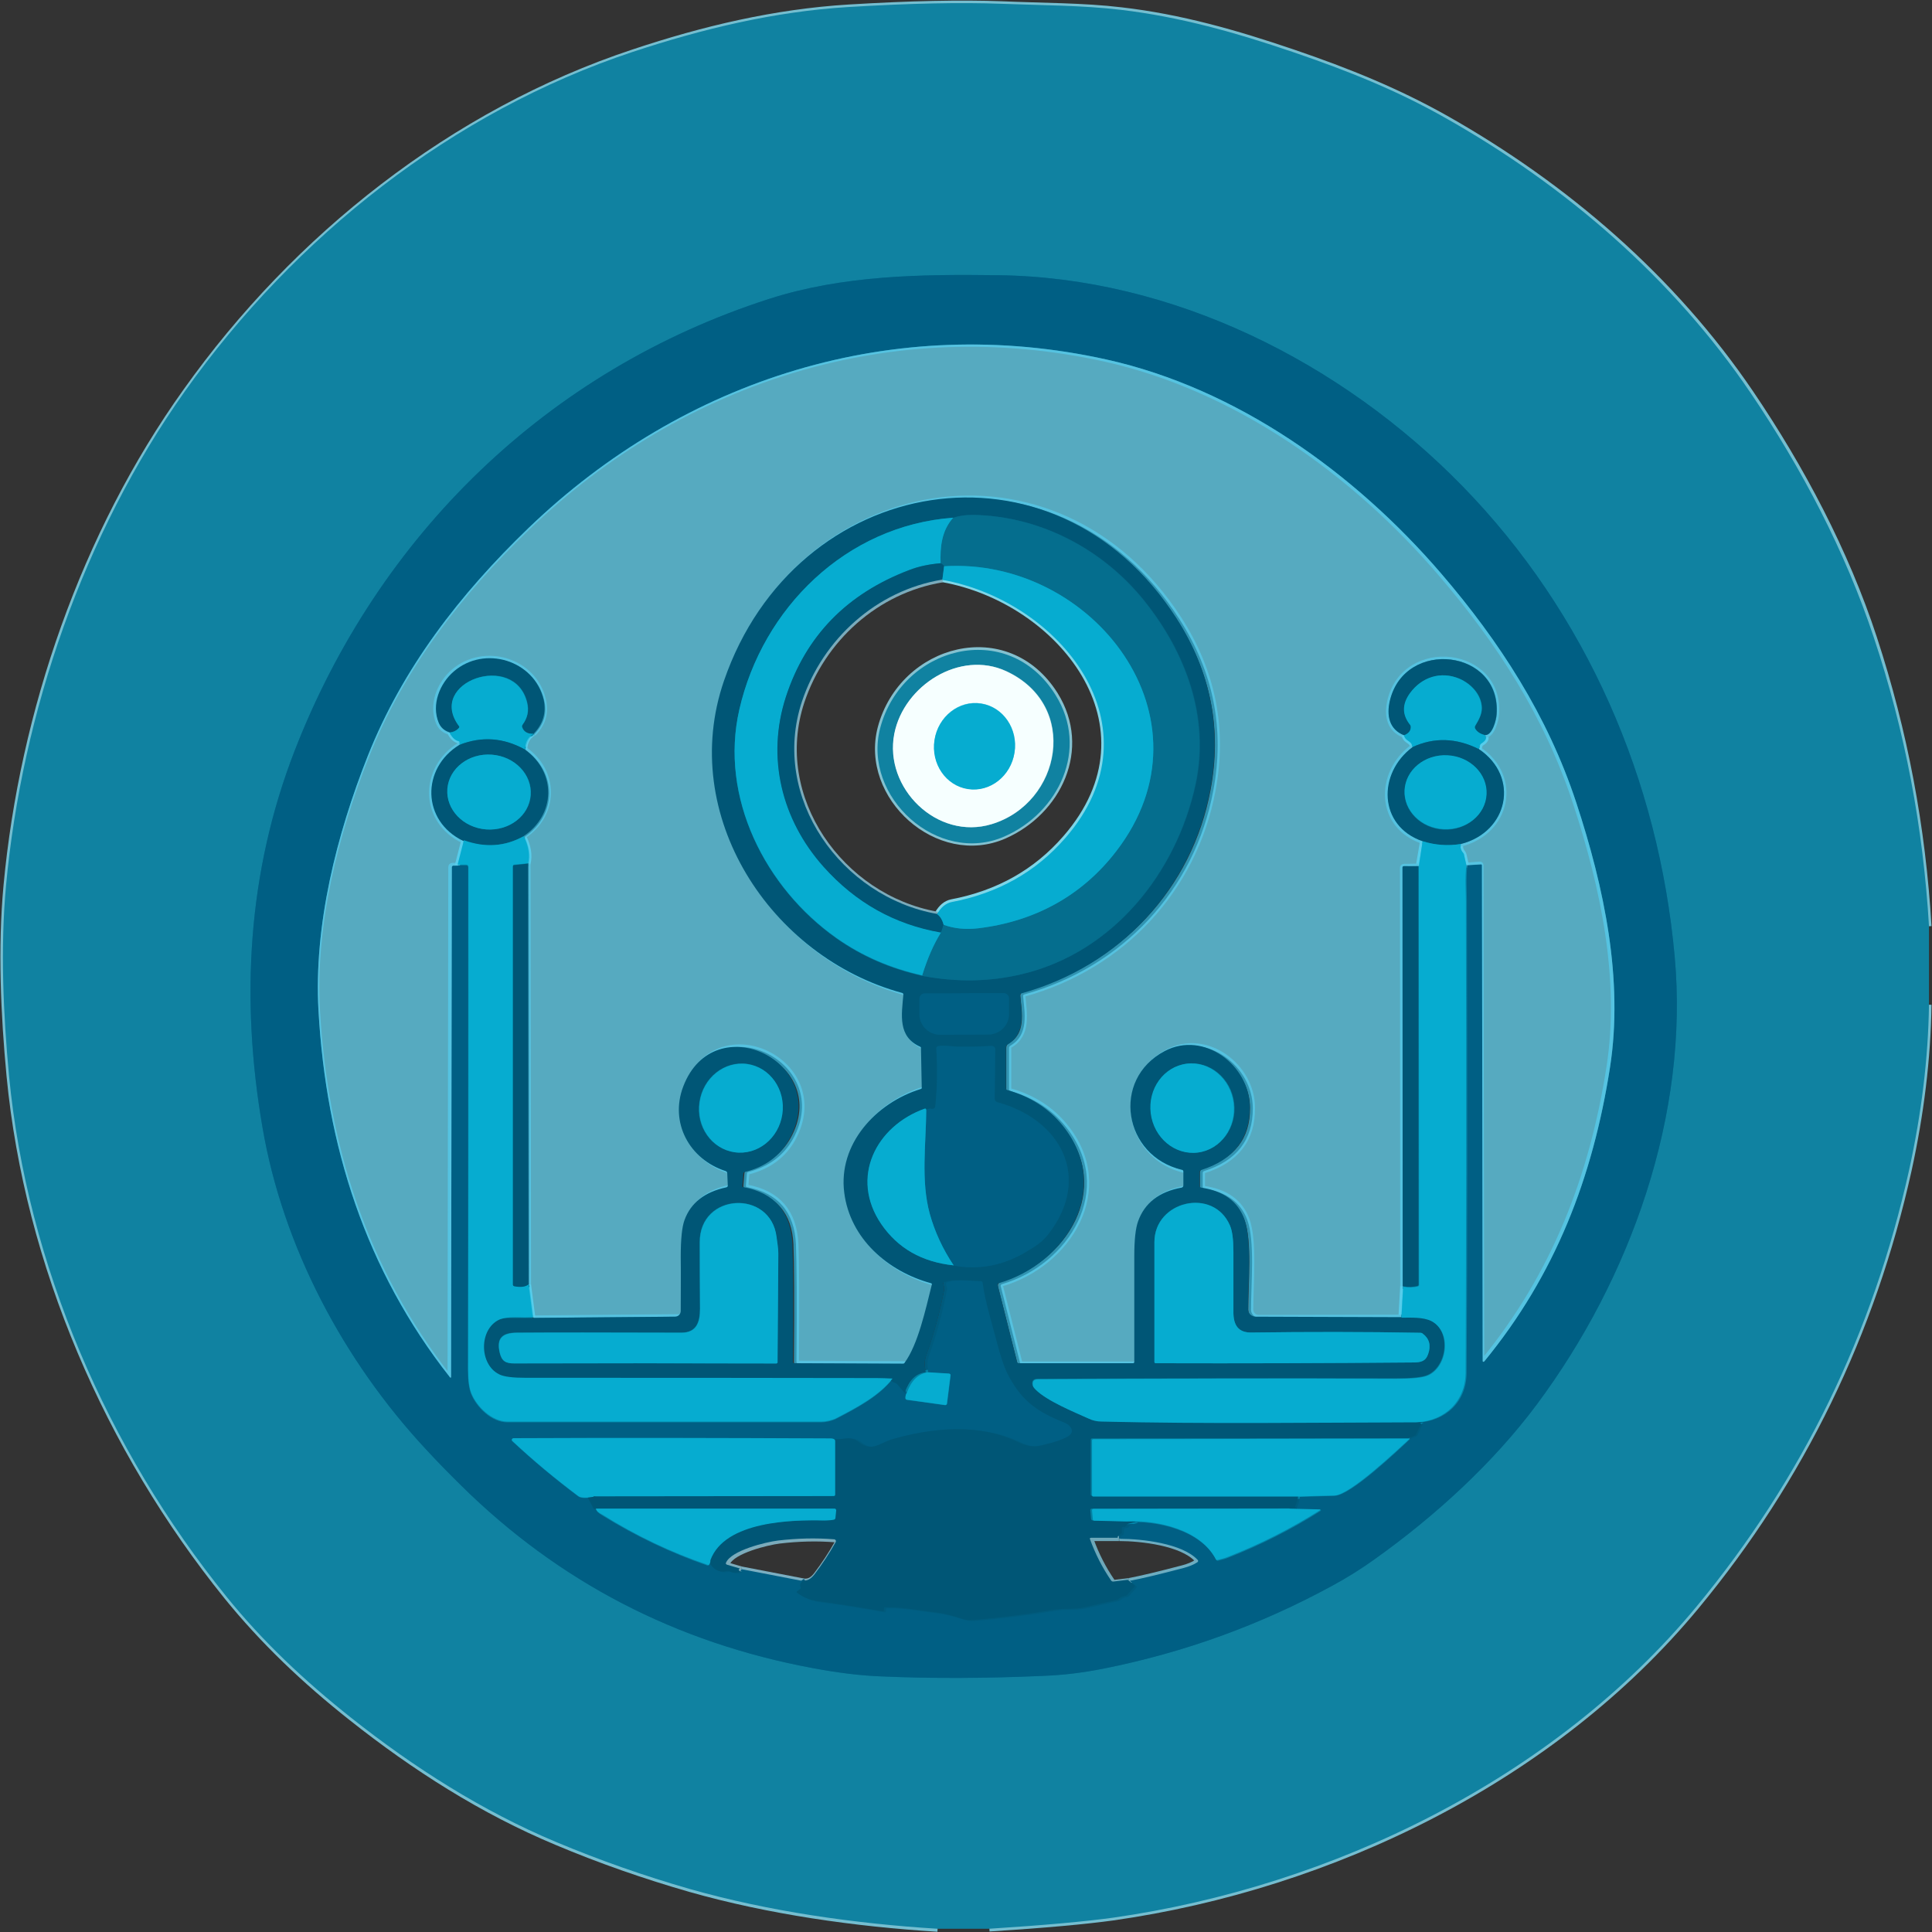 <?xml version="1.0" encoding="utf-8"?>
<!-- Generator: Adobe Illustrator 25.0.0, SVG Export Plug-In . SVG Version: 6.00 Build 0)  -->
<svg version="1.1" id="Слой_1" xmlns="http://www.w3.org/2000/svg" xmlns:xlink="http://www.w3.org/1999/xlink" x="0px" y="0px"
	 viewBox="0 0 768 768" style="enable-background:new 0 0 768 768;" xml:space="preserve">
<rect x="0" y="0" width="768" height="768" fill="#333333" stroke="none"/>
<style type="text/css">
	.st0{fill:none;stroke:#75BED0;stroke-width:2;}
	.st1{fill:none;stroke:#087193;stroke-width:2;}
	.st2{fill:none;stroke:#0386AA;stroke-width:2;}
	.st3{fill:none;stroke:#005B7D;stroke-width:2;}
	.st4{fill:none;stroke:#7BAFC2;stroke-width:2;}
	.st5{fill:none;stroke:#6DADC1;stroke-width:2;}
	.st6{fill:none;stroke:#3198B9;stroke-width:2;}
	.st7{fill:none;stroke:#34BFDF;stroke-width:2;}
	.st8{fill:none;stroke:#3194B2;stroke-width:2;}
	.st9{fill:none;stroke:#0381A3;stroke-width:2;}
	.st10{fill:none;stroke:#6DA8BA;stroke-width:2;}
	.st11{fill:none;stroke:#7BABBB;stroke-width:2;}
	.st12{fill:none;stroke:#036282;stroke-width:2;}
	.st13{fill:none;stroke:#068DAF;stroke-width:2;}
	.st14{fill:none;stroke:#7ED6E8;stroke-width:2;}
	.st15{fill:none;stroke:#83C1D0;stroke-width:2;}
	.st16{fill:#1082A1;}
	.st17{fill:#005F84;}
	.st18{opacity:0.75;fill:#62D1EE;}
	.st19{fill:#005676;}
	.st20{fill:#056E8E;}
	.st21{fill:#06ACD0;}
	.st22{fill:#F6FFFF;}
</style>
<g>
	<path vector-effect="non-scaling-stroke" class="st0" d="M766.8,368.2c-2.3-39.3-9.5-77.5-21.7-114.7c-11.2-34.2-28.8-67.5-49-97.3
		c-30.9-45.6-73.5-82.3-121.3-109.3c-19.2-10.8-38.6-18.7-60.6-26.2c-22.9-7.8-45-14.1-68.5-16.8c-15-1.8-31.8-1.7-47.6-2.4
		c-15.8-0.6-36.1-0.2-60.8,1.3c-29.3,1.8-57.6,8.5-85.5,17.8c-71.8,23.8-134.4,73.5-178,134.8C33.2,212.2,8.8,283.2,2.4,352
		c-2.3,24.8-1.1,51.4,1.2,75.7c7.2,75.1,39.2,148.5,86.3,206.9c14.5,17.9,31,33.6,49.6,48.3c25.2,20,52.4,37.3,81.6,49.5
		c17.3,7.3,35.1,13.5,53.2,18.7c31.3,8.9,65.8,13.8,98.4,15.8"/>
	<path vector-effect="non-scaling-stroke" class="st0" d="M766.8,399.4c-0.3,21.5-3,43.4-7.9,65.8c-14.4,64.9-42.5,122.7-84.4,173.4
		c-56.9,68.8-145.2,111.4-232,123.8c-10.8,1.5-27.2,3-49.2,4.4"/>
	<path vector-effect="non-scaling-stroke" class="st1" d="M581.4,193.3c-48-49.2-115.1-83.1-184.8-83.9c-30.7-0.4-61.5,0-90.8,9.4
		c-88.1,28.3-155.4,93.9-188.7,179.7c-18.7,48.2-21.5,98.6-12.8,149.4c8.1,47.7,32.4,93.1,65.1,128.3c4.4,4.7,9.1,9.5,13.9,14.3
		c38.8,38.3,85.4,62.5,139.8,72.6c10.1,1.9,19.2,3,27.4,3.3c20,0.8,41.2,0.8,63.8-0.2c8.7-0.4,16.3-1.3,24.4-2.9
		c32.1-6.4,62.4-17.4,91-33c5.8-3.2,11.5-6.7,16.9-10.6c23.7-16.9,46.8-38,64.3-61.4c37.3-50.1,60.6-115.3,54.8-178.2
		C659.3,310.1,630.8,244,581.4,193.3"/>
	<path vector-effect="non-scaling-stroke" class="st2" d="M181.8,344l3.5,0c0.4,0,0.8,0.3,0.8,0.8c0,0,0,0,0,0
		c0,66.6,0,133.2-0.1,199.8c0,4.2,0.4,7.4,1.3,9.6c2.2,5.3,8.1,11.2,14.4,11.2c41.6,0,83.2,0,124.8,0c1.7,0,4.1-0.5,5.9-1.4
		c8.7-4.5,17-9,22.3-15.7"/>
	<path vector-effect="non-scaling-stroke" class="st3" d="M354.7,548.3c0.6,0.7,1.3,1.2,2.1,1.4c0.3,0.1,0.6,0.2,0.8,0.5l3,3.5"/>
	<path vector-effect="non-scaling-stroke" class="st2" d="M360.6,553.7c-0.4,0.6-0.6,1.3-0.6,2.1c0,0.4,0.2,0.6,0.6,0.7l15.1,2.1
		c0.4,0,0.7-0.2,0.8-0.6c0,0,0,0,0,0l1.4-11.1c0.1-0.5-0.2-0.8-0.7-0.8l-8.1-0.5"/>
	<path vector-effect="non-scaling-stroke" class="st3" d="M369,545.5c-0.4-2.2-0.7-4.1,0.1-6.4c3.1-8.6,5.5-17.4,7.2-26.3
		c0.1-0.3,0.1-0.7,0-1l-0.3-1.5c-0.1-0.3,0-0.5,0.3-0.6c3.6-1.5,10.3-0.5,14.5-0.5c0.4,0,0.8,0.3,0.8,0.7c1.1,7.9,3.6,15.5,5.6,23.4
		c1.5,5.8,2.8,9.9,4.1,12.4c5.1,10.3,11,15.2,22.8,19.8c2.5,1,4.5,3.7,1.4,5.5c-2.2,1.2-5.8,2.4-10.8,3.6c-3.7,0.8-6.4-0.1-9.6-1.6
		c-15.3-7.2-33.4-5.5-49.4-0.9c-5,1.4-8.1,5.3-13.4,1.1c-3.2-2.5-5.6-0.8-9.1-1.1c-0.1,0-0.2,0-0.3,0.1l-0.2,0.4
		c-0.1,0.2-0.3,0.3-0.5,0.2c-0.1,0-0.2,0-0.3,0"/>
	<path vector-effect="non-scaling-stroke" class="st2" d="M332,572.8c0.1-0.4-0.3-0.7-1.1-0.9c-0.3-0.1-0.8-0.1-1.3-0.1
		c-41.7-0.2-83.6-0.3-125.6-0.1c-0.3,0-0.6,0.3-0.6,0.6c0,0.2,0.1,0.3,0.2,0.5c8.3,7.7,17,15,26.2,21.9c1,0.8,3,0.9,6,0.3"/>
	<path vector-effect="non-scaling-stroke" class="st3" d="M235.8,594.9c-0.2,0.2-0.5,0.4-0.9,0.4c-0.2,0-0.2,0.1-0.1,0.2l2.2,4.2"/>
	<path vector-effect="non-scaling-stroke" class="st2" d="M236.9,599.7c0.1,0.8,0.9,1.6,2.4,2.5c13.4,8.3,27.3,14.9,41.7,19.9
		c0.3,0.1,0.6,0,0.8-0.2c0.3-0.4,0.4-0.9,0.4-1.6"/>
	<path vector-effect="non-scaling-stroke" class="st3" d="M282.2,620.3c1.7,3.6,4.1,5.1,7.4,4.3c0.3-0.1,0.7,0,1,0.1
		c1.3,0.6,2.6,0.7,4,0.3c0.2-0.1,0.3-0.2,0.1-0.4l-0.2-0.2c-0.2-0.2-0.2-0.3,0-0.5l0.3-0.3"/>
	<path vector-effect="non-scaling-stroke" class="st4" d="M294.7,623.7l25.4,4.9"/>
	<path vector-effect="non-scaling-stroke" class="st3" d="M320.1,628.5c-1.3,0.7-1.7,1.5-1.3,2.6c0.1,0.3,0.1,0.6-0.2,0.8l-1.2,0.9
		c-0.2,0.2-0.2,0.3,0,0.5c2.4,1.8,5.2,3,8.4,3.4c6.9,0.9,15.4,2.2,25.5,4c0.5,0.1,0.7-0.1,0.7-0.6v-0.5c0-0.4,0.2-0.5,0.5-0.5
		c6.3-0.1,12.5,1.1,18.9,1.9c3.8,0.5,7.6,1.3,11.3,2.6c1.5,0.5,3,0.7,4.4,0.6c10.9-1,21.7-2.3,32.5-4.1c4.1-0.7,7.9,0,12.2-1
		c4.1-1,8.3-1.9,12.5-2.8c0.3-0.1,0.6-0.2,0.8-0.4c0.8-0.7,1.8-1.2,2.9-1.3c0.2,0,0.4-0.1,0.5-0.2l3-3.4c0.2-0.3,0.2-0.5,0-0.7
		l-2.6-2.1"/>
	<path vector-effect="non-scaling-stroke" class="st5" d="M448.8,628.3c4.8-0.9,11.9-2.6,21.4-5.1c2.2-0.6,4-1.3,5.5-2.3
		c0.3-0.2,0.3-0.5,0.2-0.8c0,0,0,0-0.1-0.1c-6.1-6.6-22.3-8.4-30.9-8.4"/>
	<path vector-effect="non-scaling-stroke" class="st3" d="M444.8,611.6c-0.1-0.6,0.4-1.1,1.3-1.6c0.2-0.1,0.3-0.3,0.3-0.5l0-1.6
		c0-0.3,0.3-0.6,0.6-0.6c0,0,0,0,0.1,0c0.7,0.1,1.2-0.2,1.4-0.7c0.2-0.3,0.4-0.5,0.7-0.6l2.6-0.7c0,0,0.1-0.1,0-0.1c0,0,0,0-0.1-0.1
		l-4.2-0.1"/>
	<path vector-effect="non-scaling-stroke" class="st2" d="M447.6,604.9c12.2-0.7,29.5,3.2,35.6,15c0.2,0.3,0.4,0.4,0.7,0.3
		c1.7-0.4,3.2-0.8,4.3-1.3c12.7-5,24.8-11.1,36.3-18.4c0.5-0.3,0.4-0.4-0.1-0.4l-12-0.3"/>
	<path vector-effect="non-scaling-stroke" class="st3" d="M512.5,599.7l3.4,0c0.3,0,0.3-0.1,0-0.2c-0.1,0-0.3-0.1-0.4-0.1
		c-0.3,0-0.4-0.2-0.2-0.4c0.8-1.8,1.2-3.2,1.2-4.3"/>
	<path vector-effect="non-scaling-stroke" class="st2" d="M516.4,594.8c4.3-0.1,9-0.2,13.9-0.4c6.4-0.2,24.8-17.8,30-22.6"/>
	<path vector-effect="non-scaling-stroke" class="st3" d="M560.4,571.9l2.5-1.1c0.1-0.1,0.2-0.1,0.3-0.2l2.1-4.4c0-0.1,0-0.1,0-0.1
		c-0.1-0.1-0.2-0.1-0.3-0.2c-0.2-0.1-0.2-0.1,0-0.2l0.4,0c0,0,0.1,0,0.1-0.1c0,0,0-0.1-0.1-0.1l0,0l-2.1-0.1"/>
	<path vector-effect="non-scaling-stroke" class="st2" d="M563.2,565.3c11.2-0.6,19.4-8.2,19.5-19.7c0.3-47.2,0.3-109.7,0.1-187.6
		c0-3.8-0.4-9.4,0.2-14.2"/>
	<path vector-effect="non-scaling-stroke" class="st6" d="M582.9,343.9l5.3-0.4c0.3,0,0.5,0.1,0.5,0.4l0.3,197
		c0,0.2,0.1,0.3,0.3,0.3c0.1,0,0.2,0,0.3-0.1c28.2-34.5,43.2-73.2,50-116.9c5.4-34.8-2.3-71.5-13.4-105.2
		c-11.4-34.7-30.5-64.1-53.7-91.1c-34.4-40.1-81.2-73.5-133.1-85.1c-84.3-18.7-167.9,7.5-229.7,67c-27.5,26.5-50.1,55.9-63.9,90.6
		c-12.4,31.3-21.5,67.3-19.6,101.2c3.1,53.7,18.8,103.2,52.2,145.7c0.3,0.4,0.5,0.4,0.5-0.2l0.3-202.5c0-0.3,0.3-0.6,0.6-0.6h1.9"/>
	<path vector-effect="non-scaling-stroke" class="st7" d="M582.9,343.9l-0.9-4c-0.1-0.3-0.2-0.6-0.4-0.9c-0.9-1-1.2-2.2-0.9-3.5"/>
	<path vector-effect="non-scaling-stroke" class="st8" d="M580.7,335.5c18.8-4.7,23.5-26.7,7.2-37.7"/>
	<path vector-effect="non-scaling-stroke" class="st7" d="M587.9,297.8l0.5-1.6c0.1-0.3,0.3-0.6,0.6-0.7c1.8-1.1,2.2-2.2,1.3-3.3"/>
	<path vector-effect="non-scaling-stroke" class="st8" d="M590.2,292.2c2.9,0.4,4.6-6,4.7-8.3c1.9-25.9-36.5-30.2-42.4-5.4
		c-1.4,5.9-0.3,11.5,5.7,13.8"/>
	<path vector-effect="non-scaling-stroke" class="st7" d="M558.2,292.3c0.5,2.6,3.2,2,3.3,4.7"/>
	<path vector-effect="non-scaling-stroke" class="st8" d="M561.4,297c-13.8,10.3-13.7,31.3,4,37.4"/>
	<path vector-effect="non-scaling-stroke" class="st7" d="M565.5,334.4l-1.7,9.9"/>
	<path vector-effect="non-scaling-stroke" class="st8" d="M563.8,344.3l-5.7,0.1c-0.4,0-0.6,0.2-0.6,0.6l0.1,166.4"/>
	<path vector-effect="non-scaling-stroke" class="st7" d="M557.6,511.3l-0.7,12.3"/>
	<path vector-effect="non-scaling-stroke" class="st8" d="M556.9,523.6l-56.6,0.1c-1.7,0-3-1.4-3.1-3c0-10.5,1.6-27.6-1.5-35.9
		c-2.6-7-8.3-11.1-17.1-12.4c-0.4-0.1-0.6-0.3-0.6-0.7v-5.5c0-0.4,0.2-0.7,0.6-0.8c12.9-4.1,19.4-12.4,19.3-25
		c0-16.6-18.2-30.5-33.8-22.3c-21.5,11.3-16.4,41.9,6.9,47.2c0.4,0.1,0.5,0.3,0.5,0.7v5.5c0,0.4-0.3,0.8-0.7,0.9
		c-8.9,1.6-14.6,6.1-17.3,13.4c-1,2.7-1.5,7.2-1.5,13.6c0,14.1,0,28.2,0,42.3c0,0.3-0.2,0.5-0.5,0.5h-45.4c-0.4,0-0.6-0.2-0.7-0.5
		l-7.7-30.5c-0.1-0.3,0.1-0.7,0.4-0.8c26.7-7.7,45.6-37.8,25.4-62.7c-5.5-6.8-12.8-11.5-22-14.1c-0.3-0.1-0.5-0.3-0.5-0.6v-16.5
		c0-0.4,0.2-0.7,0.5-0.9c7.5-4.3,5.7-13,5.1-19.7c0-0.4,0.1-0.6,0.5-0.7c38.9-10.8,67.7-41.4,75.1-81c4.6-24.4,0.1-47.1-13.4-68.1
		c-48.9-75.9-151.5-57.8-179.9,24.8C270.8,324,307.6,380.5,360,394.7c0.3,0.1,0.5,0.3,0.5,0.7c-0.8,8-2.4,16.7,6.7,20.7
		c0.2,0.1,0.3,0.2,0.3,0.4l0.3,15.8c0,0.3-0.2,0.6-0.4,0.6c-17.9,5.5-32.9,21.9-30.4,41.2c2.3,18.3,17.3,31.3,34.5,36
		c0.3,0.1,0.4,0.3,0.3,0.6c-2.5,10-5.6,23.8-10.8,31c-0.2,0.2-0.4,0.4-0.7,0.4l-43.2-0.2c-0.3,0-0.5-0.2-0.5-0.5l0,0
		c0.2-24.1,0.1-39.7-0.2-46.8c-0.6-12.8-7.1-20.4-19.5-22.7c-0.3-0.1-0.4-0.2-0.4-0.5l0.4-4.9c0-0.3,0.2-0.5,0.5-0.6
		c8.2-2.1,14.1-6.5,17.8-13.1c16.8-30.5-29.9-53.2-42.2-20.9c-5.5,14.3,2.5,29,16.8,33.6c0.4,0.1,0.7,0.5,0.7,0.9l0.2,4.8
		c0,0.4-0.2,0.8-0.6,0.8c-8.5,1.8-14.1,6.1-16.6,13c-1,2.7-1.5,7.6-1.5,14.6c0,7.1,0,14.2,0,21.5c0,1.3-1,2.3-2.3,2.3l-57.6,0.5"/>
	<path vector-effect="non-scaling-stroke" class="st7" d="M211.8,523.7l-1.7-13.1"/>
	<path vector-effect="non-scaling-stroke" class="st8" d="M210.1,510.6l-0.2-167.3"/>
	<path vector-effect="non-scaling-stroke" class="st7" d="M209.9,343.3c0.8-3.3,0.2-6.9-1.7-10.8"/>
	<path vector-effect="non-scaling-stroke" class="st8" d="M208.2,332.4c12.9-8.6,13.1-25.5,0.5-34.5"/>
	<path vector-effect="non-scaling-stroke" class="st7" d="M208.6,297.9c0.1-2.9,1.2-5,3.4-6.3"/>
	<path vector-effect="non-scaling-stroke" class="st8" d="M212.1,291.7c3.8-3.9,5.2-8.4,3.9-13.6c-3.7-15.7-23.5-21.6-35.7-11.2
		c-5.6,4.8-9,13.2-6,20.4c0.8,1.9,2.3,3.2,4.4,3.8"/>
	<path vector-effect="non-scaling-stroke" class="st7" d="M178.8,291.1c0.8,1.9,2,3,3.5,3.4c0.3,0.1,0.5,0.3,0.5,0.6l0,0.9"/>
	<path vector-effect="non-scaling-stroke" class="st8" d="M182.7,296.1c-15.2,9.4-15,30.4,1.6,38.2"/>
	<path vector-effect="non-scaling-stroke" class="st7" d="M184.3,334.3l-2.5,9.7"/>
	<path vector-effect="non-scaling-stroke" class="st9" d="M208.6,297.9c-8.5-4.7-17.2-5.4-26-1.9"/>
	<path vector-effect="non-scaling-stroke" class="st9" d="M587.9,297.8c-8.9-4.5-17.7-4.8-26.4-0.8"/>
	<path vector-effect="non-scaling-stroke" class="st9" d="M590.2,292.2c-2-0.5-3.2-1.4-3.8-2.7c-0.1-0.3-0.1-0.7,0.1-1
		c1.3-2.2,2.6-4.4,2.6-7c0-5.3-4.3-9.8-8.9-11.7c-7.3-3.1-14.8-0.7-19.6,5.7c-3.2,4.4-3.2,8.6,0,12.6c0.2,0.3,0.3,0.6,0.3,0.9
		c0,1.5-0.9,2.6-2.7,3.3"/>
	<path vector-effect="non-scaling-stroke" class="st9" d="M212.1,291.7c-2.5,0.1-3.9-0.8-4.5-2.8c-0.1-0.3,0-0.6,0.2-0.9
		c2-2.7,2.6-5.6,1.8-8.8c-5-20.5-40.1-8.2-27.1,9.3c0.2,0.3,0.2,0.6,0,0.8c-1,1.1-2.2,1.6-3.7,1.8"/>
	<path vector-effect="non-scaling-stroke" class="st9" d="M209.9,343.3l-5.4,0.5c-0.4,0-0.6,0.2-0.6,0.6v166.3
		c0,0.3,0.2,0.6,0.5,0.6c2.5,0.5,4.4,0.2,5.7-0.7"/>
	<path vector-effect="non-scaling-stroke" class="st9" d="M580.7,335.5c-5,0.9-10.1,0.5-15.2-1.1"/>
	<path vector-effect="non-scaling-stroke" class="st9" d="M556.9,523.6c3.8,0,8.7-0.3,12,1.4c8.2,4.4,6.2,18.3-1.5,21.6
		c-2.1,0.9-6.2,1.3-12.5,1.3c-47.2-0.1-94.7,0-142.5,0.2c-1.6,0-2.3,0.8-2,2.4c0.1,0.5,0.5,1.1,1.2,1.8c4.4,4.4,15.1,8.8,20.9,11.4
		c1.7,0.7,3.4,1.1,5.3,1.2c41.6,1,83.5,0.4,125.1,0.3"/>
	<path vector-effect="non-scaling-stroke" class="st9" d="M560.4,571.9l-125.8,0.1c-0.4,0-0.6,0.2-0.6,0.6l0,21.7
		c0,0.3,0.2,0.5,0.5,0.5l81.9,0"/>
	<path vector-effect="non-scaling-stroke" class="st9" d="M512.5,599.7l-77.9,0.1c-0.5,0-0.7,0.2-0.7,0.7l0.3,3.3
		c0,0.4,0.3,0.7,0.7,0.7l12.6,0.3"/>
	<path vector-effect="non-scaling-stroke" class="st10" d="M444.8,611.6l-10.6,0c-0.4,0-0.6,0.2-0.4,0.6c2.1,5.8,4.9,11.3,8.4,16.4
		c0.2,0.3,0.5,0.4,0.8,0.4l5.8-0.7"/>
	<path vector-effect="non-scaling-stroke" class="st11" d="M320.1,628.5c1.5,0.1,2.9-0.7,4.3-2.5c3.1-4.1,5.9-8.3,8.4-12.8
		c0.2-0.4,0.1-0.8-0.3-1c-0.1-0.1-0.2-0.1-0.3-0.1c-7.4-0.6-14.8-0.4-22.4,0.5c-4.8,0.6-18.5,3.9-20.6,8.8c-0.2,0.4,0,0.6,0.4,0.8
		l5.1,1.5"/>
	<path vector-effect="non-scaling-stroke" class="st9" d="M282.2,620.3c5.7-15.6,32.8-16.1,45.5-15.8c1.5,0,2.7-0.1,3.6-0.3
		c0.3-0.1,0.6-0.4,0.6-0.7l0.3-3c0-0.3-0.2-0.6-0.5-0.6c0,0,0,0-0.1,0l-94.9,0"/>
	<path vector-effect="non-scaling-stroke" class="st9" d="M235.8,594.9C235.8,594.9,235.8,594.9,235.8,594.9c0-0.1,0.1-0.1,0.2-0.1
		l95.3-0.1c0.4,0,0.6-0.2,0.6-0.6l0-21.3"/>
	<path vector-effect="non-scaling-stroke" class="st9" d="M369,545.5c-3.9,0.4-6.7,3.2-8.4,8.2"/>
	<path vector-effect="non-scaling-stroke" class="st9" d="M354.7,548.3c-2.3-0.1-4.4-0.2-6.3-0.2c-46.5-0.1-92.9-0.1-139.4-0.1
		c-5.2,0-8.8-0.5-10.7-1.4c-7.9-3.9-8.2-17.8,0-21.7c1.5-0.7,3.7-1.1,6.6-1c2.5,0,4.8,0,6.8,0"/>
	<path vector-effect="non-scaling-stroke" class="st9" d="M557.6,511.3c2.2,0.4,4.1,0.3,5.8-0.1c0.3-0.1,0.5-0.3,0.5-0.6l-0.1-166.3
		"/>
	<path vector-effect="non-scaling-stroke" class="st9" d="M208.2,332.4c-7.2,4-15.2,4.7-23.9,1.9"/>
	<path vector-effect="non-scaling-stroke" class="st9" d="M378.9,205.8c-42.6,3.1-75.7,35.9-85,76.4c-8,34.9,10.3,70.9,38.7,90.9
		c10.1,7.1,21.4,12,34,14.8"/>
	<path vector-effect="non-scaling-stroke" class="st12" d="M366.5,387.9c13.7,2.6,27,2.4,39.9-0.7c36-8.6,61.2-40.1,68.9-75.5
		c5.7-26.7-4-52.5-20.6-73.1c-16.4-20.4-41.3-33.5-67.8-33.9c-3.1-0.1-5.7,0.3-8,1.2"/>
	<path vector-effect="non-scaling-stroke" class="st13" d="M366.5,387.9c2.1-6.8,4.6-12.5,7.5-17.1"/>
	<path vector-effect="non-scaling-stroke" class="st12" d="M374,370.8l1.1-3.2"/>
	<path vector-effect="non-scaling-stroke" class="st13" d="M375.1,367.6c4,1.5,8.6,2,13.8,1.4c22.4-2.7,41.2-12.9,54.8-30.6
		c40.7-52.8-9.5-117-68.4-113.3"/>
	<path vector-effect="non-scaling-stroke" class="st12" d="M375.3,225c-0.5-0.6-1-1-1.5-1.1"/>
	<path vector-effect="non-scaling-stroke" class="st13" d="M373.8,223.9c-0.1-6.6,0.4-12.9,5-18.1"/>
	<path vector-effect="non-scaling-stroke" class="st9" d="M373.8,223.9c-4.6,0.4-8.7,1.2-12.3,2.6c-24.8,9.5-41.2,26.3-49.1,50.4
		c-7.8,24-1.8,48.8,15,67.6c12.7,14.2,28.2,22.9,46.6,26.1"/>
	<path vector-effect="non-scaling-stroke" class="st14" d="M372.5,363.3c1.5-2.7,3.4-4.3,5.7-4.8c18.5-3.5,33.6-12,45.3-25.5
		c38.5-44.3-2.4-94.3-48.9-102.6"/>
	<path vector-effect="non-scaling-stroke" class="st9" d="M375.3,225l-0.7,5.4"/>
	<path vector-effect="non-scaling-stroke" class="st11" d="M374.6,230.5c-26.2,4.3-47.5,23.6-55.8,48.4
		c-12.7,38.3,15.7,77.8,53.7,84.5"/>
	<path vector-effect="non-scaling-stroke" class="st9" d="M372.5,363.3c1.2,0.8,2,2.3,2.6,4.2"/>
	<path vector-effect="non-scaling-stroke" class="st3" d="M399,394.8l-31.5,0.2c-1.1,0-2,0.9-2,2.1l0,6.3c0,4.4,3.8,8,8.3,8
		c0,0,0,0,0,0l19-0.1c4.6,0,8.3-3.7,8.2-8.1l0-6.3C401,395.7,400.1,394.8,399,394.8C399,394.8,399,394.8,399,394.8"/>
	<path vector-effect="non-scaling-stroke" class="st9" d="M368.2,441.2c0-0.1,0-0.2,0-0.3c-0.1-0.2-0.3-0.3-0.5-0.2
		c-19.4,6.9-29.9,27.5-17.3,45.9c6.6,9.7,16.2,15.1,28.8,16.4"/>
	<path vector-effect="non-scaling-stroke" class="st3" d="M379.1,503.1c9.8,1.8,19.1,0.1,28.1-5.1c4.1-2.4,7-4.2,9.6-7.6
		c17.3-22.5,4.6-45.4-20.4-52.2c-0.6-0.2-1.1-0.7-1.1-1.4l0.2-19.7c0-0.7-0.6-1.3-1.3-1.3c0,0-0.1,0-0.1,0
		c-4.7,0.3-9.3,0.4-13.7,0.3c-1.8,0-5.1-0.6-7.6-0.2c-0.4,0.1-0.8,0.5-0.7,0.9c0.5,7.7,0.4,15.4-0.4,23.1c-0.1,0.6-0.6,1-1.2,1
		c0,0-0.1,0-0.1,0c-1-0.2-1.7,0-2.3,0.5"/>
	<path vector-effect="non-scaling-stroke" class="st2" d="M379.1,503.1c-4.4-6.6-7.6-13.4-9.5-20.5c-3.6-13.2-1.5-27.9-1.4-41.3"/>
	<path vector-effect="non-scaling-stroke" class="st9" d="M476.3,458.1c9.1-1.2,15.5-10,14.3-19.7c-1.2-9.8-9.6-16.7-18.7-15.6
		c-9.1,1.2-15.5,10-14.3,19.7C458.8,452.2,467.2,459.2,476.3,458.1"/>
	<path vector-effect="non-scaling-stroke" class="st9" d="M291.9,458c9.1,1.3,17.6-5.5,19-15.2c1.4-9.7-4.8-18.6-13.9-19.9
		c0,0,0,0,0,0c-9.1-1.3-17.6,5.5-19,15.2C276.5,447.8,282.8,456.7,291.9,458L291.9,458"/>
	<path vector-effect="non-scaling-stroke" class="st9" d="M308.6,542c0.2,0,0.4-0.2,0.4-0.4c0,0,0,0,0,0c0.1-14.4,0.3-28.8,0.3-43.3
		c0-2.2-0.4-4.5-0.7-6.7c-2.3-18.9-30.6-17.6-30.5,2.2c0,8.8,0.1,17.6,0.1,26.4c0,5.4-1.4,9.5-7.4,9.5c-30.3-0.1-52.1-0.1-65.4,0
		c-5.7,0-8.2,2.1-6.8,8c0.8,3.3,2.3,4.2,5.8,4.2C239,541.9,273.7,541.9,308.6,542"/>
	<path vector-effect="non-scaling-stroke" class="st9" d="M565.5,530.1c-0.3-0.2-0.6-0.3-0.9-0.3c-22.3-0.4-44.7-0.4-67.1-0.1
		c-5.4,0.1-7.3-3.1-7.2-8.2c0-8,0-15.9,0-23.9c0-4.8-0.5-8.3-1.4-10.5c-6.6-15.3-30.1-9.8-30,6.7c0,15.9,0,31.8,0,47.6
		c0,0.3,0.2,0.5,0.5,0.5c0,0,0,0,0,0c34.1,0.1,68.2,0,102.3-0.3c3,0,5-0.4,6-3.3C569,534.9,568.2,532.1,565.5,530.1"/>
	<path vector-effect="non-scaling-stroke" class="st15" d="M349.9,289.3c-7.2,27.5,22.9,54.7,49.4,43.1
		c21.6-9.5,33.7-34.7,20.3-56.3C400.5,245.6,358.5,257,349.9,289.3"/>
	<path vector-effect="non-scaling-stroke" class="st15" d="M355.6,291.6c-4.3,21.6,17,42.7,38.7,36c27.6-8.4,35.1-47.2,5.8-60.8
		C381.6,258.3,359.4,272.4,355.6,291.6"/>
	<path vector-effect="non-scaling-stroke" class="st14" d="M384.8,313.6c8.8,1.4,17.1-5.2,18.5-14.5c1.5-9.4-4.5-18.1-13.3-19.5h0
		c-8.8-1.4-17.1,5.2-18.5,14.5C370.1,303.6,376.1,312.3,384.8,313.6L384.8,313.6"/>
	<path vector-effect="non-scaling-stroke" class="st9" d="M211,316.1c0.6-8.2-6.3-15.4-15.4-16.1c0,0,0,0,0,0
		c-9.1-0.7-17,5.4-17.7,13.6c0,0,0,0,0,0c-0.6,8.2,6.3,15.4,15.4,16.1c0,0,0,0,0,0C202.5,330.3,210.4,324.3,211,316.1
		C211,316.1,211,316.1,211,316.1"/>
	<path vector-effect="non-scaling-stroke" class="st9" d="M590.8,315.9c0.4-8.1-6.5-15.1-15.5-15.6c0,0,0,0,0,0
		c-9-0.5-16.6,5.8-17,13.9c0,0,0,0,0,0c-0.4,8.1,6.5,15.1,15.5,15.6h0C582.8,330.2,590.4,324,590.8,315.9
		C590.8,315.9,590.8,315.9,590.8,315.9"/>
</g>
<path class="st16" d="M766.8,368.2v31.1c-0.3,21.5-3,43.4-7.9,65.8c-14.4,64.9-42.5,122.7-84.4,173.4
	c-56.9,68.8-145.2,111.4-232,123.8c-10.8,1.5-27.2,3-49.2,4.4h-20.7c-32.6-2-67.1-6.9-98.4-15.8c-18.1-5.2-35.8-11.4-53.2-18.7
	c-29.1-12.2-56.4-29.5-81.6-49.5c-18.5-14.7-35.1-30.3-49.6-48.3C42.8,576.2,10.8,502.8,3.6,427.7c-2.3-24.3-3.5-51-1.2-75.7
	c6.4-68.8,30.8-139.7,71.2-196.6c43.6-61.3,106.2-111,178-134.8c27.9-9.2,56.2-16,85.5-17.8c24.7-1.5,45-1.9,60.8-1.3
	c15.8,0.6,32.6,0.6,47.6,2.4c23.6,2.8,45.6,9,68.5,16.8c22,7.5,41.4,15.3,60.6,26.2c47.7,26.9,90.4,63.7,121.3,109.3
	c20.2,29.8,37.7,63.1,49,97.3C757.3,290.7,764.5,329,766.8,368.2z M581.4,193.3c-48-49.2-115.1-83.1-184.8-83.9
	c-30.7-0.4-61.5,0-90.8,9.4c-88.1,28.3-155.4,93.9-188.7,179.7c-18.7,48.2-21.5,98.6-12.8,149.4c8.1,47.7,32.4,93.1,65.1,128.3
	c4.4,4.7,9.1,9.5,13.9,14.3c38.8,38.3,85.4,62.5,139.8,72.6c10.1,1.9,19.2,3,27.4,3.3c20,0.8,41.2,0.8,63.8-0.2
	c8.7-0.4,16.3-1.3,24.4-2.9c32.1-6.4,62.4-17.4,91-33c5.8-3.2,11.5-6.7,16.9-10.6c23.7-16.9,46.8-38,64.3-61.4
	c37.3-50.1,60.6-115.3,54.8-178.2C659.3,310.1,630.8,244,581.4,193.3z"/>
<path class="st17" d="M581.4,193.3c49.4,50.7,77.9,116.8,84.3,186.8c5.8,62.9-17.5,128.1-54.8,178.2c-17.4,23.4-40.6,44.5-64.3,61.4
	c-5.4,3.9-11,7.4-16.9,10.6c-28.6,15.6-58.9,26.6-91,33c-8.1,1.6-15.7,2.6-24.4,2.9c-22.6,1-43.8,1.1-63.8,0.2
	c-8.2-0.3-17.3-1.4-27.4-3.3c-54.4-10.1-101-34.3-139.8-72.6c-4.9-4.8-9.5-9.5-13.9-14.3c-32.8-35.2-57-80.6-65.1-128.3
	c-8.7-50.8-5.9-101.2,12.8-149.4c33.3-85.8,100.6-151.4,188.7-179.7c29.3-9.4,60.1-9.8,90.8-9.4
	C466.3,110.2,533.4,144.1,581.4,193.3z M181.8,344l3.5,0c0.4,0,0.8,0.3,0.8,0.8c0,0,0,0,0,0c0,66.6,0,133.2-0.1,199.8
	c0,4.2,0.4,7.4,1.3,9.6c2.2,5.3,8.1,11.2,14.4,11.2c41.6,0,83.2,0,124.8,0c1.7,0,4.1-0.5,5.9-1.4c8.7-4.5,17-9,22.3-15.7
	c0.6,0.7,1.3,1.2,2.1,1.4c0.3,0.1,0.6,0.2,0.8,0.5l3,3.5c-0.4,0.6-0.6,1.3-0.6,2.1c0,0.4,0.2,0.6,0.6,0.7l15.1,2.1
	c0.4,0,0.7-0.2,0.8-0.6c0,0,0,0,0,0l1.4-11.1c0.1-0.5-0.2-0.8-0.7-0.8l-8.1-0.5c-0.4-2.2-0.7-4.1,0.1-6.4c3.1-8.6,5.5-17.4,7.2-26.3
	c0.1-0.3,0.1-0.7,0-1l-0.3-1.5c-0.1-0.3,0-0.5,0.3-0.6c3.6-1.5,10.3-0.5,14.5-0.5c0.4,0,0.8,0.3,0.8,0.7c1.1,7.9,3.6,15.5,5.6,23.4
	c1.5,5.8,2.8,9.9,4.1,12.4c5.1,10.3,11,15.2,22.8,19.8c2.5,1,4.5,3.7,1.4,5.5c-2.2,1.2-5.8,2.4-10.8,3.6c-3.7,0.8-6.4-0.1-9.6-1.6
	c-15.3-7.2-33.4-5.5-49.4-0.9c-5,1.4-8.1,5.3-13.4,1.1c-3.2-2.5-5.6-0.8-9.1-1.1c-0.1,0-0.2,0-0.3,0.1l-0.2,0.4
	c-0.1,0.2-0.3,0.3-0.5,0.2c-0.1,0-0.2,0-0.3,0c0.1-0.4-0.3-0.7-1.1-0.9c-0.3-0.1-0.8-0.1-1.3-0.1c-41.7-0.2-83.6-0.3-125.6-0.1
	c-0.3,0-0.6,0.3-0.6,0.6c0,0.2,0.1,0.3,0.2,0.5c8.3,7.7,17,15,26.2,21.9c1,0.8,3,0.9,6,0.3c-0.2,0.2-0.5,0.4-0.9,0.4
	c-0.2,0-0.2,0.1-0.1,0.2l2.2,4.2c0.1,0.8,0.9,1.6,2.4,2.5c13.4,8.3,27.3,14.9,41.7,19.9c0.3,0.1,0.6,0,0.8-0.2
	c0.3-0.4,0.4-0.9,0.4-1.6c1.7,3.6,4.1,5.1,7.4,4.3c0.3-0.1,0.7,0,1,0.1c1.3,0.6,2.6,0.7,4,0.3c0.2-0.1,0.3-0.2,0.1-0.4l-0.2-0.2
	c-0.2-0.2-0.2-0.3,0-0.5l0.3-0.3l25.4,4.9c-1.3,0.7-1.7,1.5-1.3,2.6c0.1,0.3,0.1,0.6-0.2,0.8l-1.2,0.9c-0.2,0.2-0.2,0.3,0,0.5
	c2.4,1.8,5.2,3,8.4,3.4c6.9,0.9,15.4,2.2,25.5,4c0.5,0.1,0.7-0.1,0.7-0.6v-0.5c0-0.4,0.2-0.5,0.5-0.5c6.3-0.1,12.5,1.1,18.9,1.9
	c3.8,0.5,7.6,1.3,11.3,2.6c1.5,0.5,3,0.7,4.4,0.6c10.9-1,21.7-2.3,32.5-4.1c4.1-0.7,7.9,0,12.2-1c4.1-1,8.3-1.9,12.5-2.8
	c0.3-0.1,0.6-0.2,0.8-0.4c0.8-0.7,1.8-1.2,2.9-1.3c0.2,0,0.4-0.1,0.5-0.2l3-3.4c0.2-0.3,0.2-0.5,0-0.7l-2.6-2.1
	c4.8-0.9,11.9-2.6,21.4-5.1c2.2-0.6,4-1.3,5.5-2.3c0.3-0.2,0.3-0.5,0.2-0.8c0,0,0,0-0.1-0.1c-6.1-6.6-22.3-8.4-30.9-8.4
	c-0.1-0.6,0.4-1.1,1.3-1.6c0.2-0.1,0.3-0.3,0.3-0.5l0-1.6c0-0.3,0.3-0.6,0.6-0.6c0,0,0,0,0.1,0c0.7,0.1,1.2-0.2,1.4-0.7
	c0.2-0.3,0.4-0.5,0.7-0.6l2.6-0.7c0,0,0.1-0.1,0-0.1c0,0,0,0-0.1-0.1l-4.2-0.1c12.2-0.7,29.5,3.2,35.6,15c0.2,0.3,0.4,0.4,0.7,0.3
	c1.7-0.4,3.2-0.8,4.3-1.3c12.7-5,24.8-11.1,36.3-18.4c0.5-0.3,0.4-0.4-0.1-0.4l-12-0.3l3.4,0c0.3,0,0.3-0.1,0-0.2
	c-0.1,0-0.3-0.1-0.4-0.1c-0.3,0-0.4-0.2-0.2-0.4c0.8-1.8,1.2-3.2,1.2-4.3c4.3-0.1,9-0.2,13.9-0.4c6.4-0.2,24.8-17.8,30-22.6l2.5-1.1
	c0.1-0.1,0.2-0.1,0.3-0.2l2.1-4.4c0-0.1,0-0.1,0-0.1c-0.1-0.1-0.2-0.1-0.3-0.2c-0.2-0.1-0.2-0.1,0-0.2l0.4,0c0,0,0.1,0,0.1-0.1
	c0,0,0-0.1-0.1-0.1l0,0l-2.1-0.1c11.2-0.6,19.4-8.2,19.5-19.7c0.3-47.2,0.3-109.7,0.1-187.6c0-3.8-0.4-9.4,0.2-14.2l5.3-0.4
	c0.3,0,0.5,0.1,0.5,0.4l0.3,197c0,0.2,0.1,0.3,0.3,0.3c0.1,0,0.2,0,0.3-0.1c28.2-34.5,43.2-73.2,50-116.9
	c5.4-34.8-2.3-71.5-13.4-105.2c-11.4-34.7-30.5-64.1-53.7-91.1c-34.4-40.1-81.2-73.5-133.1-85.1c-84.3-18.7-167.9,7.5-229.7,67
	c-27.5,26.5-50.1,55.9-63.9,90.6c-12.4,31.3-21.5,67.3-19.6,101.2c3.1,53.7,18.8,103.2,52.2,145.7c0.3,0.4,0.5,0.4,0.5-0.2
	l0.3-202.5c0-0.3,0.3-0.6,0.6-0.6H181.8z"/>
<path class="st18" d="M582.9,343.9l-0.9-4c-0.1-0.3-0.2-0.6-0.4-0.9c-0.9-1-1.2-2.2-0.9-3.5c18.8-4.7,23.5-26.7,7.2-37.7l0.5-1.6
	c0.1-0.3,0.3-0.6,0.6-0.7c1.8-1.1,2.2-2.2,1.3-3.3c2.9,0.4,4.6-6,4.7-8.3c1.9-25.9-36.5-30.2-42.4-5.4c-1.4,5.9-0.3,11.5,5.7,13.8
	c0.5,2.6,3.2,2,3.3,4.7c-13.8,10.3-13.7,31.3,4,37.4l-1.7,9.9l-5.7,0.1c-0.4,0-0.6,0.2-0.6,0.6l0.1,166.4l-0.7,12.3l-56.6,0.1
	c-1.7,0-3-1.4-3.1-3c0-10.5,1.6-27.6-1.5-35.9c-2.6-7-8.3-11.1-17.1-12.4c-0.4-0.1-0.6-0.3-0.6-0.7v-5.5c0-0.4,0.2-0.7,0.6-0.8
	c12.9-4.1,19.4-12.4,19.3-25c0-16.6-18.2-30.5-33.8-22.3c-21.5,11.3-16.4,41.9,6.9,47.2c0.4,0.1,0.5,0.3,0.5,0.7v5.5
	c0,0.4-0.3,0.8-0.7,0.9c-8.9,1.6-14.6,6.1-17.3,13.4c-1,2.7-1.5,7.2-1.5,13.6c0,14.1,0,28.2,0,42.3c0,0.3-0.2,0.5-0.5,0.5h-45.4
	c-0.4,0-0.6-0.2-0.7-0.5l-7.7-30.5c-0.1-0.3,0.1-0.7,0.4-0.8c26.7-7.7,45.6-37.8,25.4-62.7c-5.5-6.8-12.8-11.5-22-14.1
	c-0.3-0.1-0.5-0.3-0.5-0.6v-16.5c0-0.4,0.2-0.7,0.5-0.9c7.5-4.3,5.7-13,5.1-19.7c0-0.4,0.1-0.6,0.5-0.7c38.9-10.8,67.7-41.4,75.1-81
	c4.6-24.4,0.1-47.1-13.4-68.1c-48.9-75.9-151.5-57.8-179.9,24.8C270.8,324,307.6,380.5,360,394.7c0.3,0.1,0.5,0.3,0.5,0.7
	c-0.8,8-2.4,16.7,6.7,20.7c0.2,0.1,0.3,0.2,0.3,0.4l0.3,15.8c0,0.3-0.2,0.6-0.4,0.6c-17.9,5.5-32.9,21.9-30.4,41.2
	c2.3,18.3,17.3,31.3,34.5,36c0.3,0.1,0.4,0.3,0.3,0.6c-2.5,10-5.6,23.8-10.8,31c-0.2,0.2-0.4,0.4-0.7,0.4l-43.2-0.2
	c-0.3,0-0.5-0.2-0.5-0.5l0,0c0.2-24.1,0.1-39.7-0.2-46.8c-0.6-12.8-7.1-20.4-19.5-22.7c-0.3-0.1-0.4-0.2-0.4-0.5l0.4-4.9
	c0-0.3,0.2-0.5,0.5-0.6c8.2-2.1,14.1-6.5,17.8-13.1c16.8-30.5-29.9-53.2-42.2-20.9c-5.5,14.3,2.5,29,16.8,33.6
	c0.4,0.1,0.7,0.5,0.7,0.9l0.2,4.8c0,0.4-0.2,0.8-0.6,0.8c-8.5,1.8-14.1,6.1-16.6,13c-1,2.7-1.5,7.6-1.5,14.6c0,7.1,0,14.2,0,21.5
	c0,1.3-1,2.3-2.3,2.3l-57.6,0.5l-1.7-13.1l-0.2-167.3c0.8-3.3,0.2-6.9-1.7-10.8c12.9-8.6,13.1-25.5,0.5-34.5c0.1-2.9,1.2-5,3.4-6.3
	c3.8-3.9,5.2-8.4,3.9-13.6c-3.7-15.7-23.5-21.6-35.7-11.2c-5.6,4.8-9,13.2-6,20.4c0.8,1.9,2.3,3.2,4.4,3.8c0.8,1.9,2,3,3.5,3.4
	c0.3,0.1,0.5,0.3,0.5,0.6l0,0.9c-15.2,9.4-15,30.4,1.6,38.2l-2.5,9.7h-1.9c-0.3,0-0.6,0.3-0.6,0.6l-0.3,202.5c0,0.5-0.2,0.6-0.5,0.2
	c-33.5-42.5-49.2-92-52.2-145.7c-1.9-33.9,7.2-69.9,19.6-101.2c13.8-34.8,36.4-64.1,63.9-90.6c61.8-59.5,145.4-85.7,229.7-67
	c51.9,11.5,98.6,45,133.1,85.1c23.2,27,42.3,56.5,53.7,91.1c11.1,33.7,18.8,70.4,13.4,105.2c-6.8,43.7-21.7,82.5-50,116.9
	c-0.1,0.1-0.3,0.2-0.5,0.1c-0.1-0.1-0.1-0.2-0.1-0.3l-0.3-197c0-0.3-0.2-0.5-0.5-0.4L582.9,343.9z"/>
<path class="st19" d="M556.9,523.6c3.8,0,8.7-0.3,12,1.4c8.2,4.4,6.2,18.3-1.5,21.6c-2.1,0.9-6.2,1.3-12.5,1.3
	c-47.2-0.1-94.7,0-142.5,0.2c-1.6,0-2.3,0.8-2,2.4c0.1,0.5,0.5,1.1,1.2,1.8c4.4,4.4,15.1,8.8,20.9,11.4c1.7,0.7,3.4,1.1,5.3,1.2
	c41.6,1,83.5,0.4,125.1,0.3l2.1,0.1c0,0,0.1,0,0.1,0.1c0,0,0,0.1-0.1,0.1l0,0l-0.4,0c-0.2,0-0.2,0.1,0,0.2c0.1,0,0.2,0.1,0.3,0.2
	c0.1,0,0.1,0.1,0,0.1l-2.1,4.4c-0.1,0.1-0.1,0.2-0.3,0.2l-2.5,1.1l-125.8,0.1c-0.4,0-0.6,0.2-0.6,0.6l0,21.7c0,0.3,0.2,0.5,0.5,0.5
	l81.9,0c0,1.1-0.4,2.5-1.2,4.3c-0.1,0.3,0,0.4,0.2,0.4c0.2,0,0.3,0,0.4,0.1c0.3,0.1,0.3,0.2,0,0.2l-3.4,0l-77.9,0.1
	c-0.5,0-0.7,0.2-0.7,0.7l0.3,3.3c0,0.4,0.3,0.7,0.7,0.7l12.6,0.3l4.2,0.1c0,0,0.1,0.1,0.1,0.1c0,0,0,0.1-0.1,0.1l-2.6,0.7
	c-0.3,0.1-0.6,0.3-0.7,0.6c-0.3,0.5-0.7,0.8-1.4,0.7c-0.3,0-0.6,0.2-0.6,0.5c0,0,0,0,0,0.1l0,1.6c0,0.2-0.1,0.4-0.3,0.5
	c-1,0.5-1.4,1-1.3,1.6l-10.6,0c-0.4,0-0.6,0.2-0.4,0.6c2.1,5.8,4.9,11.3,8.4,16.4c0.2,0.3,0.5,0.4,0.8,0.4l5.8-0.7l2.6,2.1
	c0.3,0.2,0.3,0.5,0,0.7l-3,3.4c-0.1,0.1-0.3,0.2-0.5,0.2c-1.1,0.1-2.1,0.6-2.9,1.3c-0.2,0.2-0.5,0.3-0.8,0.4
	c-4.2,0.9-8.3,1.8-12.5,2.8c-4.3,1-8.1,0.3-12.2,1c-10.8,1.8-21.6,3.2-32.5,4.1c-1.4,0.1-2.9-0.1-4.4-0.6c-3.7-1.3-7.4-2.2-11.3-2.6
	c-6.4-0.8-12.6-2-18.9-1.9c-0.4,0-0.5,0.2-0.5,0.5v0.5c0,0.5-0.2,0.7-0.7,0.6c-10.1-1.8-18.6-3.1-25.5-4c-3.2-0.4-6-1.6-8.4-3.4
	c-0.2-0.2-0.2-0.3,0-0.5l1.2-0.9c0.3-0.2,0.3-0.5,0.2-0.8c-0.4-1,0-1.9,1.3-2.6c1.5,0.1,2.9-0.7,4.3-2.5c3.1-4.1,5.9-8.3,8.4-12.8
	c0.2-0.4,0.1-0.8-0.3-1c-0.1-0.1-0.2-0.1-0.3-0.1c-7.4-0.6-14.8-0.4-22.4,0.5c-4.8,0.6-18.5,3.9-20.6,8.8c-0.2,0.4,0,0.6,0.4,0.8
	l5.1,1.5l-0.3,0.3c-0.2,0.2-0.2,0.3,0,0.5l0.2,0.2c0.2,0.2,0.1,0.3-0.1,0.4c-1.4,0.4-2.7,0.3-4-0.3c-0.3-0.1-0.6-0.2-1-0.1
	c-3.2,0.8-5.7-0.7-7.4-4.3c5.7-15.6,32.8-16.1,45.5-15.8c1.5,0,2.7-0.1,3.6-0.3c0.3-0.1,0.6-0.4,0.6-0.7l0.3-3
	c0-0.3-0.2-0.6-0.5-0.6c0,0,0,0-0.1,0l-94.9,0l-2.2-4.2c-0.1-0.2,0-0.3,0.1-0.2c0.4,0,0.7-0.1,0.9-0.4c0,0,0-0.1,0-0.1
	c0,0,0.1-0.1,0.2-0.1l95.3-0.1c0.4,0,0.6-0.2,0.6-0.6l0-21.3c0.1,0,0.2,0,0.3,0c0.2,0.1,0.4,0,0.5-0.2l0.2-0.4
	c0.1-0.1,0.2-0.1,0.3-0.1c3.5,0.2,5.8-1.5,9.1,1.1c5.3,4.2,8.5,0.3,13.4-1.1c16-4.6,34.1-6.3,49.4,0.9c3.2,1.5,5.9,2.5,9.6,1.6
	c5-1.1,8.6-2.3,10.8-3.6c3.1-1.8,1.1-4.5-1.4-5.5c-11.8-4.6-17.6-9.5-22.8-19.8c-1.2-2.5-2.6-6.6-4.1-12.4c-2-7.8-4.5-15.4-5.6-23.4
	c-0.1-0.4-0.4-0.7-0.8-0.7c-4.2,0-10.9-1-14.5,0.5c-0.3,0.1-0.4,0.3-0.3,0.6l0.3,1.5c0.1,0.3,0,0.7,0,1c-1.7,9-4.1,17.7-7.2,26.3
	c-0.8,2.2-0.5,4.2-0.1,6.4c-3.9,0.4-6.7,3.2-8.4,8.2l-3-3.5c-0.2-0.2-0.5-0.4-0.8-0.5c-0.8-0.2-1.5-0.7-2.1-1.4
	c-2.3-0.1-4.4-0.2-6.3-0.2c-46.5-0.1-92.9-0.1-139.4-0.1c-5.2,0-8.8-0.5-10.7-1.4c-7.9-3.9-8.2-17.8,0-21.7c1.5-0.7,3.7-1.1,6.6-1
	c2.5,0,4.8,0,6.8,0l57.6-0.5c1.3,0,2.3-1,2.3-2.3c0-7.2,0.1-14.4,0-21.5c0-7,0.5-11.9,1.5-14.6c2.5-6.9,8.1-11.2,16.6-13
	c0.4-0.1,0.7-0.4,0.6-0.8l-0.2-4.8c0-0.4-0.3-0.8-0.7-0.9c-14.3-4.6-22.3-19.2-16.8-33.6c12.3-32.3,59.1-9.6,42.2,20.9
	c-3.7,6.7-9.6,11.1-17.8,13.1c-0.3,0.1-0.5,0.3-0.5,0.6l-0.4,4.9c0,0.3,0.1,0.5,0.4,0.5c12.4,2.3,18.9,9.9,19.5,22.7
	c0.3,7.1,0.4,22.7,0.2,46.8c0,0.3,0.2,0.5,0.5,0.5c0,0,0,0,0,0l43.2,0.2c0.3,0,0.6-0.1,0.7-0.4c5.3-7.2,8.3-21,10.8-31
	c0.1-0.3,0-0.5-0.3-0.6c-17.3-4.7-32.2-17.8-34.5-36c-2.5-19.2,12.5-35.7,30.4-41.2c0.3-0.1,0.5-0.3,0.4-0.6l-0.3-15.8
	c0-0.2-0.1-0.3-0.3-0.4c-9-4-7.4-12.7-6.7-20.7c0-0.3-0.1-0.6-0.5-0.7c-52.4-14.2-89.2-70.7-70.8-124.1
	c28.4-82.5,131.1-100.6,179.9-24.8c13.5,21,18,43.8,13.4,68.1c-7.5,39.7-36.2,70.2-75.1,81c-0.4,0.1-0.5,0.3-0.5,0.7
	c0.6,6.7,2.4,15.4-5.1,19.7c-0.3,0.2-0.5,0.5-0.5,0.9v16.5c0,0.3,0.2,0.6,0.5,0.6c9.2,2.6,16.5,7.3,22,14.1
	c20.2,25,1.3,55-25.4,62.7c-0.3,0.1-0.5,0.4-0.4,0.8l7.7,30.5c0.1,0.3,0.3,0.5,0.7,0.5h45.4c0.3,0,0.5-0.2,0.5-0.5
	c0-14.1,0-28.2,0-42.3c0-6.3,0.5-10.8,1.5-13.6c2.6-7.3,8.4-11.8,17.3-13.4c0.4-0.1,0.7-0.4,0.7-0.9v-5.5c0-0.4-0.2-0.6-0.5-0.7
	c-23.3-5.3-28.4-35.9-6.9-47.2c15.6-8.2,33.8,5.7,33.8,22.3c0,12.6-6.4,20.9-19.3,25c-0.4,0.1-0.6,0.4-0.6,0.8v5.5
	c0,0.4,0.2,0.6,0.6,0.7c8.8,1.3,14.5,5.4,17.1,12.4c3.1,8.4,1.5,25.5,1.5,35.9c0,1.7,1.4,3,3.1,3L556.9,523.6z M378.9,205.8
	c-42.6,3.1-75.7,35.9-85,76.4c-8,34.9,10.3,70.9,38.7,90.9c10.1,7.1,21.4,12,34,14.8c13.7,2.6,27,2.4,39.9-0.7
	c36-8.6,61.2-40.1,68.9-75.5c5.7-26.7-4-52.5-20.6-73.1c-16.4-20.4-41.3-33.5-67.8-33.9C383.8,204.6,381.1,205,378.9,205.8z
	 M399,394.8l-31.5,0.2c-1.1,0-2,0.9-2,2.1l0,6.3c0,4.4,3.8,8,8.3,8c0,0,0,0,0,0l19-0.1c4.6,0,8.3-3.7,8.2-8.1l0-6.3
	C401,395.7,400.1,394.8,399,394.8C399,394.8,399,394.8,399,394.8z M368.2,441.2c0-0.1,0-0.2,0-0.3c-0.1-0.2-0.3-0.3-0.5-0.2
	c-19.4,6.9-29.9,27.5-17.3,45.9c6.6,9.7,16.2,15.1,28.8,16.4c9.8,1.8,19.1,0.1,28.1-5.1c4.1-2.4,7-4.2,9.6-7.6
	c17.3-22.5,4.6-45.4-20.4-52.2c-0.6-0.2-1.1-0.7-1.1-1.4l0.2-19.7c0-0.7-0.6-1.3-1.3-1.3c0,0-0.1,0-0.1,0c-4.7,0.3-9.3,0.4-13.7,0.3
	c-1.8,0-5.1-0.6-7.6-0.2c-0.4,0.1-0.8,0.5-0.7,0.9c0.5,7.7,0.4,15.4-0.4,23.1c-0.1,0.6-0.6,1-1.2,1c0,0-0.1,0-0.1,0
	C369.6,440.5,368.8,440.7,368.2,441.2z M476.3,458.1c9.1-1.2,15.5-10,14.3-19.7c-1.2-9.8-9.6-16.7-18.7-15.6
	c-9.1,1.2-15.5,10-14.3,19.7C458.8,452.2,467.2,459.2,476.3,458.1z M291.9,458c9.1,1.3,17.6-5.5,19-15.2c1.4-9.7-4.8-18.6-13.9-19.9
	c0,0,0,0,0,0c-9.1-1.3-17.6,5.5-19,15.2C276.5,447.8,282.8,456.7,291.9,458L291.9,458z M308.6,542c0.2,0,0.4-0.2,0.4-0.4
	c0,0,0,0,0,0c0.1-14.4,0.3-28.8,0.3-43.3c0-2.2-0.4-4.5-0.7-6.7c-2.3-18.9-30.6-17.6-30.5,2.2c0,8.8,0.1,17.6,0.1,26.4
	c0,5.4-1.4,9.5-7.4,9.5c-30.3-0.1-52.1-0.1-65.4,0c-5.7,0-8.2,2.1-6.8,8c0.8,3.3,2.3,4.2,5.8,4.2C239,541.9,273.7,541.9,308.6,542z
	 M565.5,530.1c-0.3-0.2-0.6-0.3-0.9-0.3c-22.3-0.4-44.7-0.4-67.1-0.1c-5.4,0.1-7.3-3.1-7.2-8.2c0-8,0-15.9,0-23.9
	c0-4.8-0.5-8.3-1.4-10.5c-6.6-15.3-30.1-9.8-30,6.7c0,15.9,0,31.8,0,47.6c0,0.3,0.2,0.5,0.5,0.5c0,0,0,0,0,0
	c34.1,0.1,68.2,0,102.3-0.3c3,0,5-0.4,6-3.3C569,534.9,568.2,532.1,565.5,530.1z"/>
<path class="st20" d="M366.5,387.9c2.1-6.8,4.6-12.5,7.5-17.1l1.1-3.2c4,1.5,8.6,2,13.8,1.4c22.4-2.7,41.2-12.9,54.8-30.6
	c40.7-52.8-9.5-117-68.4-113.3c-0.5-0.6-1-1-1.5-1.1c-0.1-6.6,0.4-12.9,5-18.1c2.3-0.8,4.9-1.2,8-1.2c26.5,0.4,51.4,13.6,67.8,33.9
	c16.6,20.6,26.3,46.5,20.6,73.1c-7.6,35.4-32.9,66.9-68.9,75.5C393.5,390.3,380.2,390.5,366.5,387.9z"/>
<path class="st21" d="M378.9,205.8c-4.6,5.2-5.2,11.6-5,18.1c-4.6,0.4-8.7,1.2-12.3,2.6c-24.8,9.5-41.2,26.3-49.1,50.4
	c-7.8,24-1.8,48.8,15,67.6c12.7,14.2,28.2,22.9,46.6,26.1c-2.9,4.6-5.4,10.3-7.5,17.1c-12.6-2.8-23.9-7.7-34-14.8
	c-28.4-20-46.7-56-38.7-90.9C303.1,241.8,336.3,208.9,378.9,205.8z"/>
<path class="st19" d="M373.8,223.9c0.5,0.1,0.9,0.4,1.5,1.1l-0.7,5.4c-26.2,4.3-47.5,23.6-55.8,48.4c-12.7,38.3,15.7,77.8,53.7,84.5
	c1.2,0.8,2,2.3,2.6,4.2l-1.1,3.2c-18.4-3.2-33.9-11.9-46.6-26.1c-16.8-18.8-22.8-43.6-15-67.6c7.9-24.2,24.2-41,49.1-50.4
	C365.1,225.2,369.2,224.3,373.8,223.9z"/>
<path class="st21" d="M375.1,367.6c-0.5-2-1.4-3.4-2.6-4.2c1.5-2.7,3.4-4.3,5.7-4.8c18.5-3.5,33.6-12,45.3-25.5
	c38.5-44.3-2.4-94.3-48.9-102.6l0.7-5.4c58.9-3.7,109.1,60.5,68.4,113.3c-13.6,17.7-32.4,27.9-54.8,30.6
	C383.7,369.6,379.1,369.1,375.1,367.6z"/>
<path class="st16" d="M399.3,332.5c-26.4,11.6-56.6-15.7-49.4-43.1c8.5-32.3,50.6-43.8,69.7-13.1C433,297.7,420.9,323,399.3,332.5z
	 M355.6,291.6c-4.3,21.6,17,42.7,38.7,36c27.6-8.4,35.1-47.2,5.8-60.8C381.6,258.3,359.4,272.4,355.6,291.6z"/>
<path class="st19" d="M212.1,291.7c-2.5,0.1-3.9-0.8-4.5-2.8c-0.1-0.3,0-0.6,0.2-0.9c2-2.7,2.6-5.6,1.8-8.8
	c-5-20.5-40.1-8.2-27.1,9.3c0.2,0.3,0.2,0.6,0,0.8c-1,1.1-2.2,1.6-3.7,1.8c-2.1-0.6-3.6-1.9-4.4-3.8c-3-7.2,0.4-15.6,6-20.4
	c12.2-10.5,31.9-4.5,35.7,11.2C217.2,283.2,215.9,287.8,212.1,291.7z"/>
<path class="st19" d="M590.2,292.2c-2-0.5-3.2-1.4-3.8-2.7c-0.1-0.3-0.1-0.7,0.1-1c1.3-2.2,2.6-4.4,2.6-7c0-5.3-4.3-9.8-8.9-11.7
	c-7.3-3.1-14.8-0.7-19.6,5.7c-3.2,4.4-3.2,8.6,0,12.6c0.2,0.3,0.3,0.6,0.3,0.9c0,1.5-0.9,2.6-2.7,3.3c-6-2.3-7.1-7.9-5.7-13.8
	c5.9-24.8,44.3-20.5,42.4,5.4C594.8,286.1,593.2,292.5,590.2,292.2z"/>
<path class="st22" d="M394.2,327.6c-21.7,6.6-43-14.4-38.7-36c3.8-19.1,26.1-33.3,44.4-24.8C429.3,280.4,421.8,319.2,394.2,327.6z
	 M384.8,313.6c8.8,1.4,17.1-5.2,18.5-14.5c1.5-9.4-4.5-18.1-13.3-19.5h0c-8.8-1.4-17.1,5.2-18.5,14.5
	C370.1,303.6,376.1,312.3,384.8,313.6L384.8,313.6z"/>
<path class="st21" d="M212.1,291.7c-2.2,1.3-3.4,3.4-3.4,6.3c-8.5-4.7-17.2-5.4-26-1.9l0-0.9c0-0.3-0.1-0.5-0.5-0.6
	c-1.5-0.4-2.6-1.6-3.5-3.4c1.5-0.1,2.7-0.7,3.7-1.8c0.2-0.3,0.3-0.6,0-0.8c-13-17.5,22.1-29.8,27.1-9.3c0.8,3.2,0.2,6.1-1.8,8.8
	c-0.2,0.3-0.3,0.6-0.2,0.9C208.1,290.8,209.6,291.8,212.1,291.7z"/>
<path class="st21" d="M590.2,292.2c0.9,1.1,0.5,2.1-1.3,3.3c-0.3,0.2-0.5,0.4-0.6,0.7l-0.5,1.6c-8.9-4.5-17.7-4.8-26.4-0.8
	c-0.1-2.7-2.7-2.1-3.3-4.7c1.8-0.7,2.7-1.8,2.7-3.3c0-0.3-0.1-0.7-0.3-0.9c-3.2-4-3.2-8.2,0-12.6c4.7-6.4,12.2-8.8,19.6-5.7
	c4.6,2,8.8,6.4,8.9,11.7c0,2.6-1.3,4.8-2.6,7c-0.2,0.3-0.2,0.7-0.1,1C587,290.8,588.3,291.7,590.2,292.2z"/>
<ellipse transform="matrix(0.153 -0.988 0.988 0.153 35.051 634.149)" class="st21" cx="387.5" cy="296.6" rx="17.2" ry="16.1"/>
<path class="st19" d="M208.6,297.9c12.6,9,12.4,25.9-0.5,34.5c-7.2,4-15.2,4.7-23.9,1.9c-16.6-7.9-16.8-28.9-1.6-38.2
	C191.5,292.6,200.1,293.2,208.6,297.9z M211,316.1c0.6-8.2-6.3-15.4-15.4-16.1c0,0,0,0,0,0c-9.1-0.7-17,5.4-17.7,13.6c0,0,0,0,0,0
	c-0.6,8.2,6.3,15.4,15.4,16.1c0,0,0,0,0,0C202.5,330.3,210.4,324.3,211,316.1C211,316.1,211,316.1,211,316.1z"/>
<path class="st19" d="M587.9,297.8c16.3,11,11.7,32.9-7.2,37.7c-5,0.9-10.1,0.5-15.2-1.1c-17.7-6.1-17.9-27.1-4-37.4
	C570.1,293,578.9,293.3,587.9,297.8z M590.8,315.9c0.4-8.1-6.5-15.1-15.5-15.6c0,0,0,0,0,0c-9-0.5-16.6,5.8-17,13.9c0,0,0,0,0,0
	c-0.4,8.1,6.5,15.1,15.5,15.6h0C582.8,330.2,590.4,324,590.8,315.9C590.8,315.9,590.8,315.9,590.8,315.9z"/>
<ellipse transform="matrix(7.497873e-02 -0.997 0.997 7.497873e-02 -134.069 485.164)" class="st21" cx="194.5" cy="314.8" rx="14.9" ry="16.6"/>
<ellipse transform="matrix(5.059294e-02 -0.999 0.999 5.059294e-02 230.802 872.9)" class="st21" cx="574.5" cy="315.1" rx="14.7" ry="16.3"/>
<path class="st21" d="M208.2,332.4c1.9,3.9,2.5,7.5,1.7,10.8l-5.4,0.5c-0.4,0-0.6,0.2-0.6,0.6v166.3c0,0.3,0.2,0.6,0.5,0.6
	c2.5,0.5,4.4,0.2,5.7-0.7l1.7,13.1c-2,0.1-4.3,0.1-6.8,0c-2.9,0-5.1,0.3-6.6,1c-8.1,3.9-7.9,17.8,0,21.7c1.9,1,5.5,1.4,10.7,1.4
	c46.5,0,92.9,0,139.4,0.1c1.9,0,4,0.1,6.3,0.2c-5.3,6.7-13.6,11.2-22.3,15.7c-1.8,0.9-4.2,1.4-5.9,1.4c-41.6,0-83.2,0-124.8,0
	c-6.3,0-12.2-5.9-14.4-11.2c-0.9-2.2-1.3-5.4-1.3-9.6c0.1-66.5,0.2-133.1,0.1-199.8c0-0.4-0.3-0.8-0.8-0.8c0,0,0,0,0,0l-3.5,0
	l2.5-9.7C193,337.1,200.9,336.5,208.2,332.4z"/>
<path class="st21" d="M565.5,334.4c5.1,1.6,10.2,1.9,15.2,1.1c-0.3,1.4,0,2.5,0.9,3.5c0.2,0.2,0.4,0.5,0.4,0.9l0.9,4
	c-0.6,4.8-0.2,10.5-0.2,14.2c0.2,77.9,0.1,140.4-0.1,187.6c-0.1,11.4-8.2,19.1-19.5,19.7c-41.7,0.1-83.5,0.7-125.1-0.3
	c-1.9,0-3.7-0.4-5.3-1.2c-5.8-2.6-16.5-7-20.9-11.4c-0.7-0.7-1.2-1.3-1.2-1.8c-0.3-1.6,0.4-2.4,2-2.4c47.8-0.3,95.3-0.4,142.5-0.2
	c6.2,0,10.4-0.4,12.5-1.3c7.7-3.3,9.7-17.2,1.5-21.6c-3.3-1.7-8.2-1.4-12-1.4l0.7-12.3c2.2,0.4,4.1,0.3,5.8-0.1
	c0.3-0.1,0.5-0.3,0.5-0.6l-0.1-166.3L565.5,334.4z"/>
<path class="st19" d="M209.9,343.3l0.2,167.3c-1.3,1-3.2,1.2-5.7,0.7c-0.3-0.1-0.5-0.3-0.5-0.6V344.5c0-0.4,0.2-0.6,0.6-0.6
	L209.9,343.3z"/>
<path class="st19" d="M563.8,344.3l0.1,166.3c0,0.3-0.2,0.5-0.5,0.6c-1.7,0.4-3.6,0.5-5.8,0.1l-0.1-166.4c0-0.4,0.2-0.6,0.6-0.6
	L563.8,344.3z"/>
<path class="st17" d="M399,394.8c1.1,0,2.1,0.9,2.1,2c0,0,0,0,0,0l0,6.3c0,4.4-3.7,8.1-8.2,8.1l-19,0.1c-4.6,0-8.3-3.5-8.4-8
	c0,0,0,0,0,0l0-6.3c0-1.1,0.9-2.1,2-2.1L399,394.8z"/>
<path class="st17" d="M379.1,503.1c-4.4-6.6-7.6-13.4-9.5-20.5c-3.6-13.2-1.5-27.9-1.4-41.3c0.6-0.5,1.4-0.7,2.3-0.5
	c0.6,0.1,1.1-0.3,1.3-0.8c0,0,0-0.1,0-0.1c0.8-7.7,0.9-15.4,0.4-23.1c0-0.4,0.3-0.8,0.7-0.9c2.6-0.4,5.8,0.1,7.6,0.2
	c4.5,0.1,9,0,13.7-0.3c0.7,0,1.3,0.5,1.4,1.2c0,0,0,0.1,0,0.1l-0.2,19.7c0,0.6,0.4,1.2,1.1,1.4c25,6.8,37.6,29.7,20.4,52.2
	c-2.6,3.4-5.5,5.2-9.6,7.6C398.3,503.2,388.9,504.9,379.1,503.1z"/>
<ellipse transform="matrix(0.992 -0.125 0.125 0.992 -51.458 62.893)" class="st21" cx="474.1" cy="440.4" rx="16.6" ry="17.8"/>
<ellipse transform="matrix(0.143 -0.99 0.99 0.143 -183.528 668.999)" class="st21" cx="294.4" cy="440.4" rx="17.7" ry="16.6"/>
<path class="st21" d="M368.2,441.2c-0.1,13.5-2.2,28.2,1.4,41.3c2,7.1,5.1,13.9,9.5,20.5c-12.6-1.3-22.2-6.8-28.8-16.4
	c-12.6-18.5-2.1-39,17.3-45.9c0.2-0.1,0.4,0,0.5,0.2C368.2,441,368.2,441.1,368.2,441.2z"/>
<path class="st21" d="M308.6,542c-34.9-0.1-69.6-0.1-104.1,0c-3.5,0-5-0.9-5.8-4.2c-1.4-5.9,1.1-7.9,6.8-8c13.2-0.1,35-0.1,65.4,0
	c6,0,7.4-4.1,7.4-9.5c-0.1-8.8-0.1-17.6-0.1-26.4c-0.1-19.8,28.2-21.1,30.5-2.2c0.3,2.2,0.7,4.5,0.7,6.7
	c-0.1,14.4-0.2,28.9-0.3,43.3C309,541.8,308.8,542,308.6,542C308.6,542,308.6,542,308.6,542z"/>
<path class="st21" d="M565.5,530.1c2.7,2,3.4,4.7,2.2,8.2c-1,2.9-3,3.3-6,3.3c-34.1,0.3-68.2,0.4-102.3,0.3c-0.3,0-0.5-0.2-0.5-0.5
	l0,0c0-15.8,0-31.7,0-47.6c0-16.4,23.4-21.9,30-6.7c1,2.2,1.4,5.7,1.4,10.5c0,8,0,15.9,0,23.9c0,5.1,1.8,8.3,7.2,8.2
	c22.4-0.3,44.8-0.3,67.1,0.1C565,529.8,565.3,529.9,565.5,530.1z"/>
<path class="st21" d="M369,545.5l8.1,0.5c0.5,0,0.8,0.3,0.7,0.8l-1.4,11.1c0,0.4-0.4,0.7-0.8,0.6c0,0,0,0,0,0l-15.1-2.1
	c-0.4-0.1-0.6-0.3-0.6-0.7c0-0.8,0.2-1.5,0.6-2.1C362.3,548.7,365.1,546,369,545.5z"/>
<path class="st21" d="M332,572.8l0,21.3c0,0.4-0.2,0.6-0.6,0.6l-95.3,0.1c-0.1,0-0.2,0-0.2,0.1c0,0,0,0.1,0,0.1c-3,0.5-5,0.4-6-0.3
	c-9.2-6.9-17.9-14.1-26.2-21.9c-0.3-0.2-0.3-0.6,0-0.9c0.1-0.1,0.3-0.2,0.5-0.2c42-0.2,83.9-0.1,125.6,0.1c0.5,0,1,0,1.3,0.1
	C331.7,572.1,332,572.4,332,572.8z"/>
<path class="st21" d="M560.4,571.9c-5.3,4.8-23.7,22.4-30,22.6c-4.9,0.1-9.6,0.2-13.9,0.4l-81.9,0c-0.3,0-0.5-0.2-0.5-0.5l0-21.7
	c0-0.4,0.2-0.6,0.6-0.6L560.4,571.9z"/>
<path class="st21" d="M236.9,599.7l94.9,0c0.3,0,0.5,0.2,0.6,0.6c0,0,0,0,0,0.1l-0.3,3c0,0.4-0.3,0.6-0.6,0.7
	c-0.9,0.2-2.1,0.3-3.6,0.3c-12.8-0.3-39.8,0.2-45.5,15.8c0,0.7-0.1,1.2-0.4,1.6c-0.2,0.3-0.5,0.4-0.8,0.2
	c-14.4-4.9-28.3-11.5-41.7-19.9C237.8,601.3,237,600.5,236.9,599.7z"/>
<path class="st21" d="M512.5,599.7l12,0.3c0.5,0,0.6,0.2,0.1,0.4c-11.5,7.3-23.6,13.4-36.3,18.4c-1.2,0.5-2.6,0.9-4.3,1.3
	c-0.3,0.1-0.6,0-0.7-0.3c-6.1-11.8-23.4-15.7-35.6-15l-12.6-0.3c-0.5,0-0.7-0.2-0.7-0.7l-0.3-3.3c0-0.5,0.2-0.7,0.7-0.7L512.5,599.7
	z"/>
</svg>
